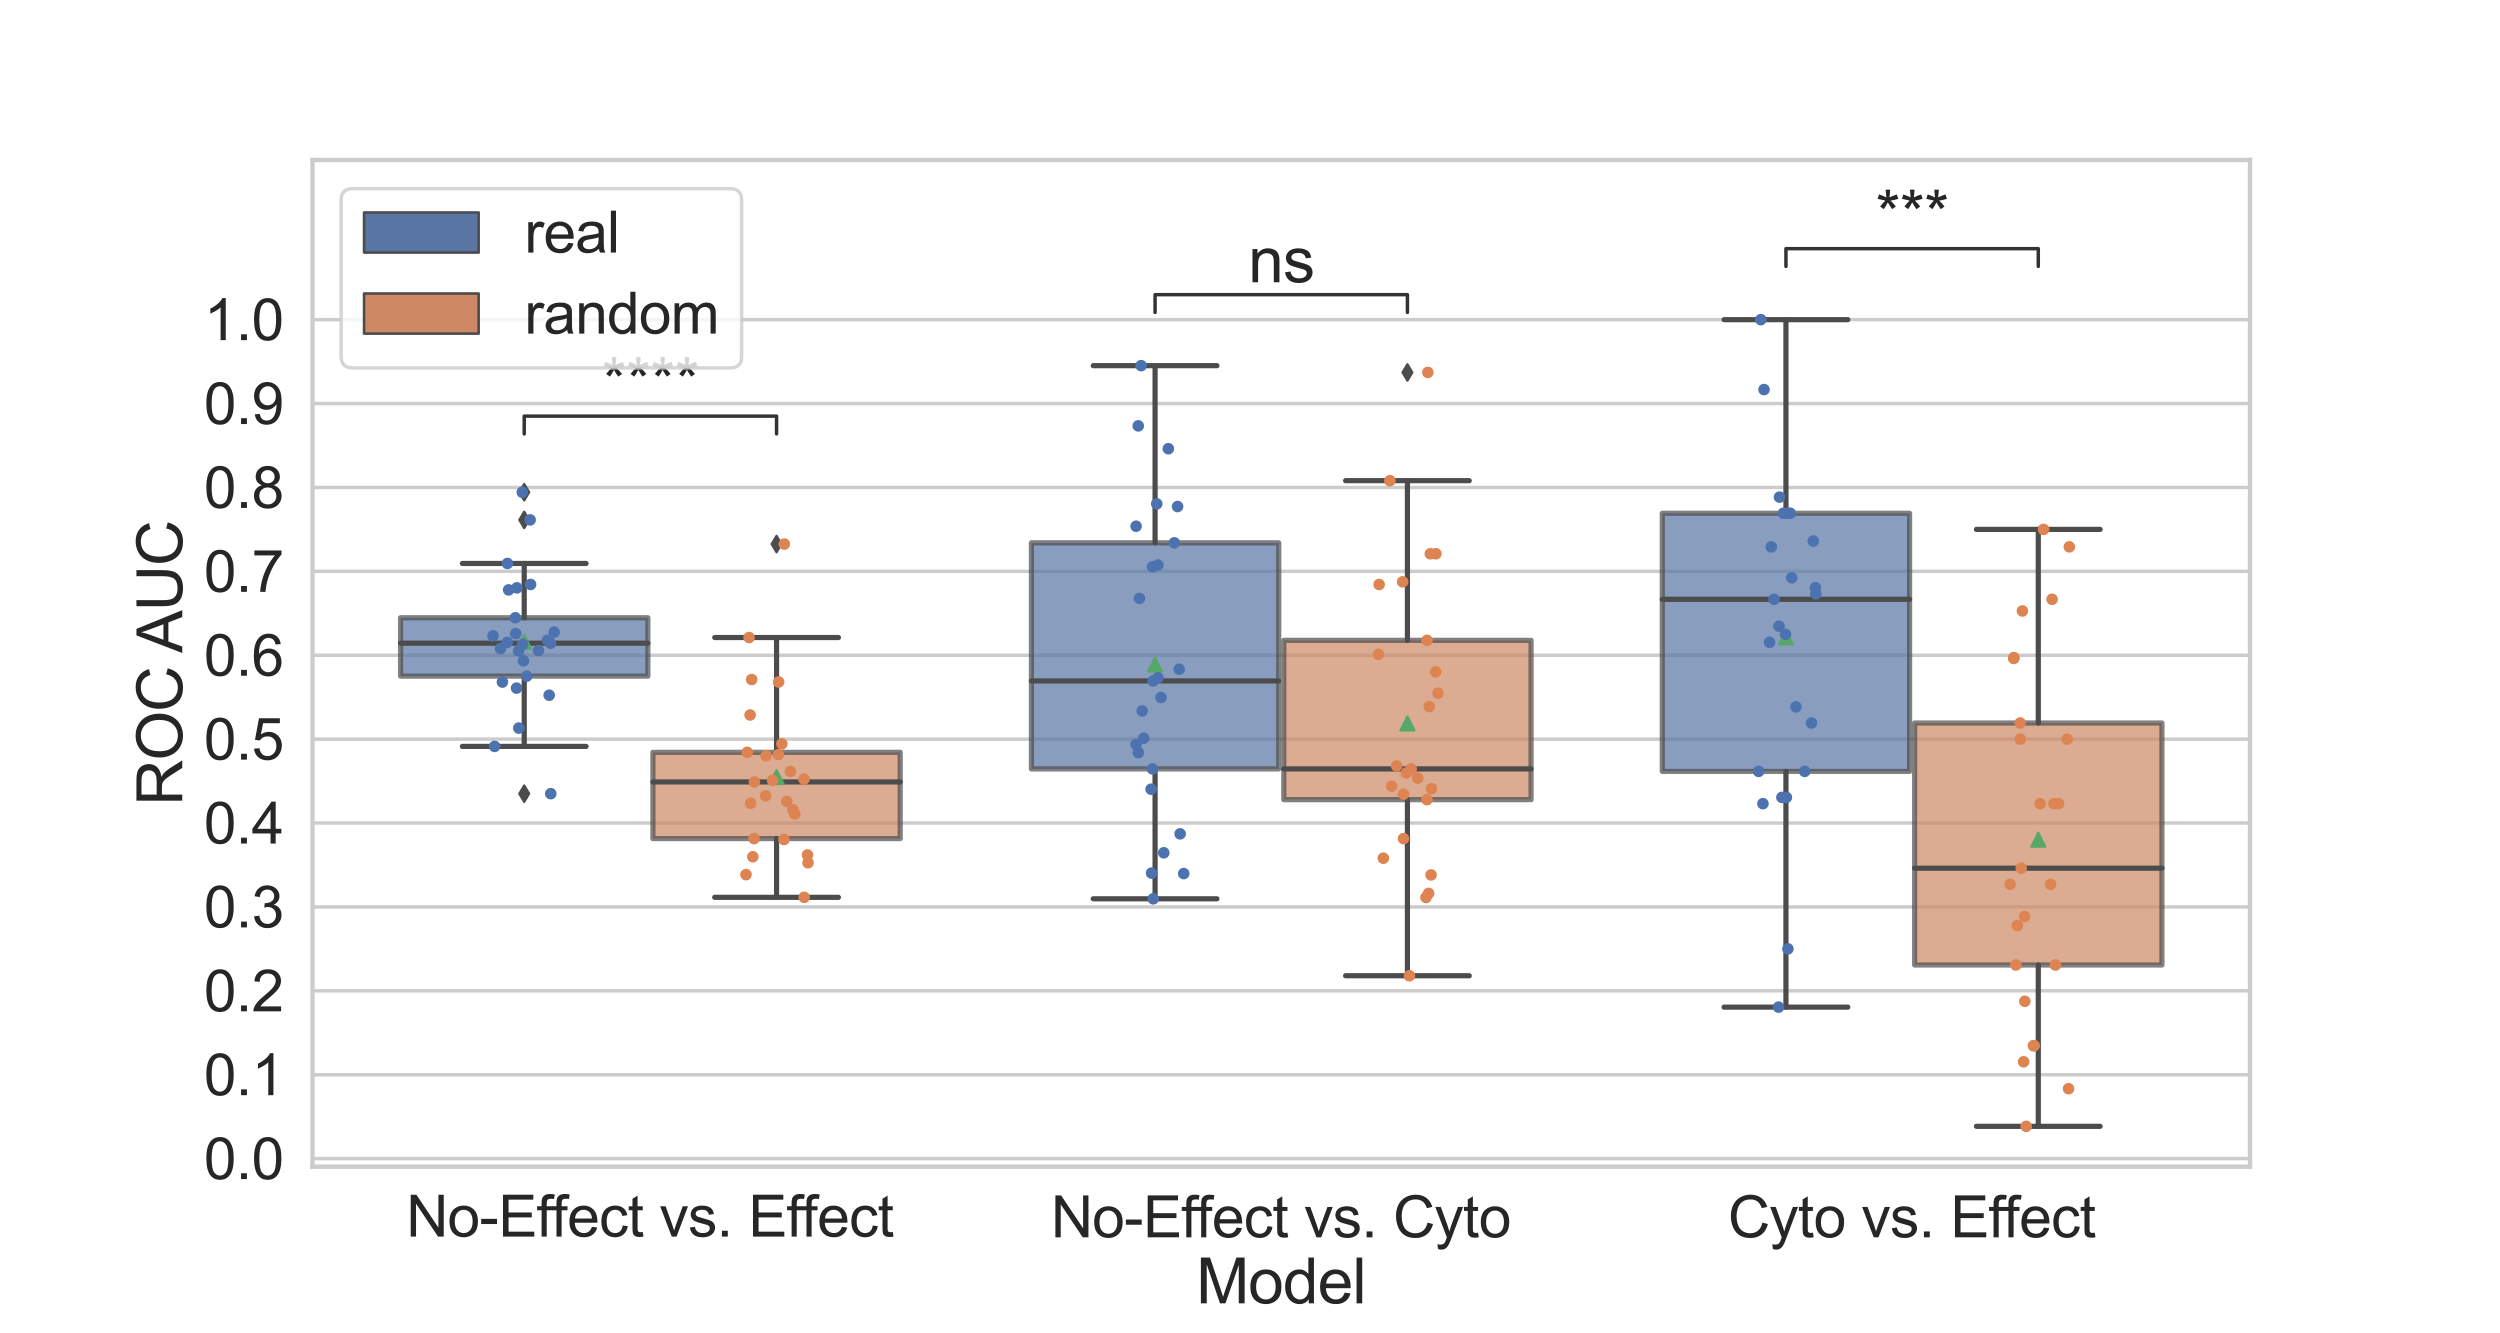 <?xml version="1.0" encoding="utf-8" standalone="no"?>
<!DOCTYPE svg PUBLIC "-//W3C//DTD SVG 1.1//EN"
  "http://www.w3.org/Graphics/SVG/1.1/DTD/svg11.dtd">
<svg xmlns:xlink="http://www.w3.org/1999/xlink" width="1080pt" height="576pt" viewBox="0 0 1080 576" xmlns="http://www.w3.org/2000/svg" version="1.1">
 <defs>
  <style type="text/css">*{stroke-linejoin: round; stroke-linecap: butt}</style>
 </defs>
 <g id="figure_1">
  <g id="patch_1">
   <path d="M 0 576 
L 1080 576 
L 1080 0 
L 0 0 
z
" style="fill: #ffffff"/>
  </g>
  <g id="axes_1">
   <g id="patch_2">
    <path d="M 135 504 
L 972 504 
L 972 69.12 
L 135 69.12 
z
" style="fill: #ffffff"/>
   </g>
   <g id="matplotlib.axis_1">
    <g id="xtick_1">
     <g id="text_1">
      <!-- No-Effect vs. Effect -->
      <g style="fill: #262626" transform="translate(175.498 534.216)scale(0.247 -0.247)">
       <defs>
        <path id="ArialMT-4e" d="M 488 0 
L 488 4581 
L 1109 4581 
L 3516 984 
L 3516 4581 
L 4097 4581 
L 4097 0 
L 3475 0 
L 1069 3600 
L 1069 0 
L 488 0 
z
" transform="scale(0.016)"/>
        <path id="ArialMT-6f" d="M 213 1659 
Q 213 2581 725 3025 
Q 1153 3394 1769 3394 
Q 2453 3394 2887 2945 
Q 3322 2497 3322 1706 
Q 3322 1066 3130 698 
Q 2938 331 2570 128 
Q 2203 -75 1769 -75 
Q 1072 -75 642 372 
Q 213 819 213 1659 
z
M 791 1659 
Q 791 1022 1069 705 
Q 1347 388 1769 388 
Q 2188 388 2466 706 
Q 2744 1025 2744 1678 
Q 2744 2294 2464 2611 
Q 2184 2928 1769 2928 
Q 1347 2928 1069 2612 
Q 791 2297 791 1659 
z
" transform="scale(0.016)"/>
        <path id="ArialMT-2d" d="M 203 1375 
L 203 1941 
L 1931 1941 
L 1931 1375 
L 203 1375 
z
" transform="scale(0.016)"/>
        <path id="ArialMT-45" d="M 506 0 
L 506 4581 
L 3819 4581 
L 3819 4041 
L 1113 4041 
L 1113 2638 
L 3647 2638 
L 3647 2100 
L 1113 2100 
L 1113 541 
L 3925 541 
L 3925 0 
L 506 0 
z
" transform="scale(0.016)"/>
        <path id="ArialMT-66" d="M 556 0 
L 556 2881 
L 59 2881 
L 59 3319 
L 556 3319 
L 556 3672 
Q 556 4006 616 4169 
Q 697 4388 901 4523 
Q 1106 4659 1475 4659 
Q 1713 4659 2000 4603 
L 1916 4113 
Q 1741 4144 1584 4144 
Q 1328 4144 1222 4034 
Q 1116 3925 1116 3625 
L 1116 3319 
L 1763 3319 
L 1763 2881 
L 1116 2881 
L 1116 0 
L 556 0 
z
" transform="scale(0.016)"/>
        <path id="ArialMT-65" d="M 2694 1069 
L 3275 997 
Q 3138 488 2766 206 
Q 2394 -75 1816 -75 
Q 1088 -75 661 373 
Q 234 822 234 1631 
Q 234 2469 665 2931 
Q 1097 3394 1784 3394 
Q 2450 3394 2872 2941 
Q 3294 2488 3294 1666 
Q 3294 1616 3291 1516 
L 816 1516 
Q 847 969 1125 678 
Q 1403 388 1819 388 
Q 2128 388 2347 550 
Q 2566 713 2694 1069 
z
M 847 1978 
L 2700 1978 
Q 2663 2397 2488 2606 
Q 2219 2931 1791 2931 
Q 1403 2931 1139 2672 
Q 875 2413 847 1978 
z
" transform="scale(0.016)"/>
        <path id="ArialMT-63" d="M 2588 1216 
L 3141 1144 
Q 3050 572 2676 248 
Q 2303 -75 1759 -75 
Q 1078 -75 664 370 
Q 250 816 250 1647 
Q 250 2184 428 2587 
Q 606 2991 970 3192 
Q 1334 3394 1763 3394 
Q 2303 3394 2647 3120 
Q 2991 2847 3088 2344 
L 2541 2259 
Q 2463 2594 2264 2762 
Q 2066 2931 1784 2931 
Q 1359 2931 1093 2626 
Q 828 2322 828 1663 
Q 828 994 1084 691 
Q 1341 388 1753 388 
Q 2084 388 2306 591 
Q 2528 794 2588 1216 
z
" transform="scale(0.016)"/>
        <path id="ArialMT-74" d="M 1650 503 
L 1731 6 
Q 1494 -44 1306 -44 
Q 1000 -44 831 53 
Q 663 150 594 308 
Q 525 466 525 972 
L 525 2881 
L 113 2881 
L 113 3319 
L 525 3319 
L 525 4141 
L 1084 4478 
L 1084 3319 
L 1650 3319 
L 1650 2881 
L 1084 2881 
L 1084 941 
Q 1084 700 1114 631 
Q 1144 563 1211 522 
Q 1278 481 1403 481 
Q 1497 481 1650 503 
z
" transform="scale(0.016)"/>
        <path id="ArialMT-20" transform="scale(0.016)"/>
        <path id="ArialMT-76" d="M 1344 0 
L 81 3319 
L 675 3319 
L 1388 1331 
Q 1503 1009 1600 663 
Q 1675 925 1809 1294 
L 2547 3319 
L 3125 3319 
L 1869 0 
L 1344 0 
z
" transform="scale(0.016)"/>
        <path id="ArialMT-73" d="M 197 991 
L 753 1078 
Q 800 744 1014 566 
Q 1228 388 1613 388 
Q 2000 388 2187 545 
Q 2375 703 2375 916 
Q 2375 1106 2209 1216 
Q 2094 1291 1634 1406 
Q 1016 1563 777 1677 
Q 538 1791 414 1992 
Q 291 2194 291 2438 
Q 291 2659 392 2848 
Q 494 3038 669 3163 
Q 800 3259 1026 3326 
Q 1253 3394 1513 3394 
Q 1903 3394 2198 3281 
Q 2494 3169 2634 2976 
Q 2775 2784 2828 2463 
L 2278 2388 
Q 2241 2644 2061 2787 
Q 1881 2931 1553 2931 
Q 1166 2931 1000 2803 
Q 834 2675 834 2503 
Q 834 2394 903 2306 
Q 972 2216 1119 2156 
Q 1203 2125 1616 2013 
Q 2213 1853 2448 1751 
Q 2684 1650 2818 1456 
Q 2953 1263 2953 975 
Q 2953 694 2789 445 
Q 2625 197 2315 61 
Q 2006 -75 1616 -75 
Q 969 -75 630 194 
Q 291 463 197 991 
z
" transform="scale(0.016)"/>
        <path id="ArialMT-2e" d="M 581 0 
L 581 641 
L 1222 641 
L 1222 0 
L 581 0 
z
" transform="scale(0.016)"/>
       </defs>
       <use xlink:href="#ArialMT-4e"/>
       <use xlink:href="#ArialMT-6f" x="72.217"/>
       <use xlink:href="#ArialMT-2d" x="127.832"/>
       <use xlink:href="#ArialMT-45" x="161.133"/>
       <use xlink:href="#ArialMT-66" x="227.832"/>
       <use xlink:href="#ArialMT-66" x="253.865"/>
       <use xlink:href="#ArialMT-65" x="281.648"/>
       <use xlink:href="#ArialMT-63" x="337.264"/>
       <use xlink:href="#ArialMT-74" x="387.264"/>
       <use xlink:href="#ArialMT-20" x="415.047"/>
       <use xlink:href="#ArialMT-76" x="442.83"/>
       <use xlink:href="#ArialMT-73" x="492.83"/>
       <use xlink:href="#ArialMT-2e" x="542.83"/>
       <use xlink:href="#ArialMT-20" x="570.613"/>
       <use xlink:href="#ArialMT-45" x="598.396"/>
       <use xlink:href="#ArialMT-66" x="665.096"/>
       <use xlink:href="#ArialMT-66" x="691.129"/>
       <use xlink:href="#ArialMT-65" x="718.912"/>
       <use xlink:href="#ArialMT-63" x="774.527"/>
       <use xlink:href="#ArialMT-74" x="824.527"/>
      </g>
     </g>
    </g>
    <g id="xtick_2">
     <g id="text_2">
      <!-- No-Effect vs. Cyto -->
      <g style="fill: #262626" transform="translate(454.007 534.517)scale(0.247 -0.247)">
       <defs>
        <path id="ArialMT-43" d="M 3763 1606 
L 4369 1453 
Q 4178 706 3683 314 
Q 3188 -78 2472 -78 
Q 1731 -78 1267 223 
Q 803 525 561 1097 
Q 319 1669 319 2325 
Q 319 3041 592 3573 
Q 866 4106 1370 4382 
Q 1875 4659 2481 4659 
Q 3169 4659 3637 4309 
Q 4106 3959 4291 3325 
L 3694 3184 
Q 3534 3684 3231 3912 
Q 2928 4141 2469 4141 
Q 1941 4141 1586 3887 
Q 1231 3634 1087 3207 
Q 944 2781 944 2328 
Q 944 1744 1114 1308 
Q 1284 872 1643 656 
Q 2003 441 2422 441 
Q 2931 441 3284 734 
Q 3638 1028 3763 1606 
z
" transform="scale(0.016)"/>
        <path id="ArialMT-79" d="M 397 -1278 
L 334 -750 
Q 519 -800 656 -800 
Q 844 -800 956 -737 
Q 1069 -675 1141 -563 
Q 1194 -478 1313 -144 
Q 1328 -97 1363 -6 
L 103 3319 
L 709 3319 
L 1400 1397 
Q 1534 1031 1641 628 
Q 1738 1016 1872 1384 
L 2581 3319 
L 3144 3319 
L 1881 -56 
Q 1678 -603 1566 -809 
Q 1416 -1088 1222 -1217 
Q 1028 -1347 759 -1347 
Q 597 -1347 397 -1278 
z
" transform="scale(0.016)"/>
       </defs>
       <use xlink:href="#ArialMT-4e"/>
       <use xlink:href="#ArialMT-6f" x="72.217"/>
       <use xlink:href="#ArialMT-2d" x="127.832"/>
       <use xlink:href="#ArialMT-45" x="161.133"/>
       <use xlink:href="#ArialMT-66" x="227.832"/>
       <use xlink:href="#ArialMT-66" x="253.865"/>
       <use xlink:href="#ArialMT-65" x="281.648"/>
       <use xlink:href="#ArialMT-63" x="337.264"/>
       <use xlink:href="#ArialMT-74" x="387.264"/>
       <use xlink:href="#ArialMT-20" x="415.047"/>
       <use xlink:href="#ArialMT-76" x="442.83"/>
       <use xlink:href="#ArialMT-73" x="492.83"/>
       <use xlink:href="#ArialMT-2e" x="542.83"/>
       <use xlink:href="#ArialMT-20" x="570.613"/>
       <use xlink:href="#ArialMT-43" x="598.396"/>
       <use xlink:href="#ArialMT-79" x="670.613"/>
       <use xlink:href="#ArialMT-74" x="720.613"/>
       <use xlink:href="#ArialMT-6f" x="748.396"/>
      </g>
     </g>
    </g>
    <g id="xtick_3">
     <g id="text_3">
      <!-- Cyto vs. Effect -->
      <g style="fill: #262626" transform="translate(746.478 534.517)scale(0.247 -0.247)">
       <use xlink:href="#ArialMT-43"/>
       <use xlink:href="#ArialMT-79" x="72.217"/>
       <use xlink:href="#ArialMT-74" x="122.217"/>
       <use xlink:href="#ArialMT-6f" x="150"/>
       <use xlink:href="#ArialMT-20" x="205.615"/>
       <use xlink:href="#ArialMT-76" x="233.398"/>
       <use xlink:href="#ArialMT-73" x="283.398"/>
       <use xlink:href="#ArialMT-2e" x="333.398"/>
       <use xlink:href="#ArialMT-20" x="361.182"/>
       <use xlink:href="#ArialMT-45" x="388.965"/>
       <use xlink:href="#ArialMT-66" x="455.664"/>
       <use xlink:href="#ArialMT-66" x="481.697"/>
       <use xlink:href="#ArialMT-65" x="509.48"/>
       <use xlink:href="#ArialMT-63" x="565.096"/>
       <use xlink:href="#ArialMT-74" x="615.096"/>
      </g>
     </g>
    </g>
    <g id="text_4">
     <!-- Model -->
     <g style="fill: #262626" transform="translate(516.734 563.052)scale(0.27 -0.27)">
      <defs>
       <path id="ArialMT-4d" d="M 475 0 
L 475 4581 
L 1388 4581 
L 2472 1338 
Q 2622 884 2691 659 
Q 2769 909 2934 1394 
L 4031 4581 
L 4847 4581 
L 4847 0 
L 4263 0 
L 4263 3834 
L 2931 0 
L 2384 0 
L 1059 3900 
L 1059 0 
L 475 0 
z
" transform="scale(0.016)"/>
       <path id="ArialMT-64" d="M 2575 0 
L 2575 419 
Q 2259 -75 1647 -75 
Q 1250 -75 917 144 
Q 584 363 401 755 
Q 219 1147 219 1656 
Q 219 2153 384 2558 
Q 550 2963 881 3178 
Q 1213 3394 1622 3394 
Q 1922 3394 2156 3267 
Q 2391 3141 2538 2938 
L 2538 4581 
L 3097 4581 
L 3097 0 
L 2575 0 
z
M 797 1656 
Q 797 1019 1065 703 
Q 1334 388 1700 388 
Q 2069 388 2326 689 
Q 2584 991 2584 1609 
Q 2584 2291 2321 2609 
Q 2059 2928 1675 2928 
Q 1300 2928 1048 2622 
Q 797 2316 797 1656 
z
" transform="scale(0.016)"/>
       <path id="ArialMT-6c" d="M 409 0 
L 409 4581 
L 972 4581 
L 972 0 
L 409 0 
z
" transform="scale(0.016)"/>
      </defs>
      <use xlink:href="#ArialMT-4d"/>
      <use xlink:href="#ArialMT-6f" x="83.301"/>
      <use xlink:href="#ArialMT-64" x="138.916"/>
      <use xlink:href="#ArialMT-65" x="194.531"/>
      <use xlink:href="#ArialMT-6c" x="250.146"/>
     </g>
    </g>
   </g>
   <g id="matplotlib.axis_2">
    <g id="ytick_1">
     <g id="line2d_1">
      <path d="M 135 500.515 
L 972 500.515 
" clip-path="url(#p26d2f4340a)" style="fill: none; stroke: #cccccc; stroke-width: 1.5; stroke-linecap: round"/>
     </g>
     <g id="text_5">
      <!-- 0.0 -->
      <g style="fill: #262626" transform="translate(88.097 509.373)scale(0.247 -0.247)">
       <defs>
        <path id="ArialMT-30" d="M 266 2259 
Q 266 3072 433 3567 
Q 600 4063 929 4331 
Q 1259 4600 1759 4600 
Q 2128 4600 2406 4451 
Q 2684 4303 2865 4023 
Q 3047 3744 3150 3342 
Q 3253 2941 3253 2259 
Q 3253 1453 3087 958 
Q 2922 463 2592 192 
Q 2263 -78 1759 -78 
Q 1097 -78 719 397 
Q 266 969 266 2259 
z
M 844 2259 
Q 844 1131 1108 757 
Q 1372 384 1759 384 
Q 2147 384 2411 759 
Q 2675 1134 2675 2259 
Q 2675 3391 2411 3762 
Q 2147 4134 1753 4134 
Q 1366 4134 1134 3806 
Q 844 3388 844 2259 
z
" transform="scale(0.016)"/>
       </defs>
       <use xlink:href="#ArialMT-30"/>
       <use xlink:href="#ArialMT-2e" x="55.615"/>
       <use xlink:href="#ArialMT-30" x="83.398"/>
      </g>
     </g>
    </g>
    <g id="ytick_2">
     <g id="line2d_2">
      <path d="M 135 464.273 
L 972 464.273 
" clip-path="url(#p26d2f4340a)" style="fill: none; stroke: #cccccc; stroke-width: 1.5; stroke-linecap: round"/>
     </g>
     <g id="text_6">
      <!-- 0.1 -->
      <g style="fill: #262626" transform="translate(88.097 473.131)scale(0.247 -0.247)">
       <defs>
        <path id="ArialMT-31" d="M 2384 0 
L 1822 0 
L 1822 3584 
Q 1619 3391 1289 3197 
Q 959 3003 697 2906 
L 697 3450 
Q 1169 3672 1522 3987 
Q 1875 4303 2022 4600 
L 2384 4600 
L 2384 0 
z
" transform="scale(0.016)"/>
       </defs>
       <use xlink:href="#ArialMT-30"/>
       <use xlink:href="#ArialMT-2e" x="55.615"/>
       <use xlink:href="#ArialMT-31" x="83.398"/>
      </g>
     </g>
    </g>
    <g id="ytick_3">
     <g id="line2d_3">
      <path d="M 135 428.03 
L 972 428.03 
" clip-path="url(#p26d2f4340a)" style="fill: none; stroke: #cccccc; stroke-width: 1.5; stroke-linecap: round"/>
     </g>
     <g id="text_7">
      <!-- 0.2 -->
      <g style="fill: #262626" transform="translate(88.097 436.888)scale(0.247 -0.247)">
       <defs>
        <path id="ArialMT-32" d="M 3222 541 
L 3222 0 
L 194 0 
Q 188 203 259 391 
Q 375 700 629 1000 
Q 884 1300 1366 1694 
Q 2113 2306 2375 2664 
Q 2638 3022 2638 3341 
Q 2638 3675 2398 3904 
Q 2159 4134 1775 4134 
Q 1369 4134 1125 3890 
Q 881 3647 878 3216 
L 300 3275 
Q 359 3922 746 4261 
Q 1134 4600 1788 4600 
Q 2447 4600 2831 4234 
Q 3216 3869 3216 3328 
Q 3216 3053 3103 2787 
Q 2991 2522 2730 2228 
Q 2469 1934 1863 1422 
Q 1356 997 1212 845 
Q 1069 694 975 541 
L 3222 541 
z
" transform="scale(0.016)"/>
       </defs>
       <use xlink:href="#ArialMT-30"/>
       <use xlink:href="#ArialMT-2e" x="55.615"/>
       <use xlink:href="#ArialMT-32" x="83.398"/>
      </g>
     </g>
    </g>
    <g id="ytick_4">
     <g id="line2d_4">
      <path d="M 135 391.788 
L 972 391.788 
" clip-path="url(#p26d2f4340a)" style="fill: none; stroke: #cccccc; stroke-width: 1.5; stroke-linecap: round"/>
     </g>
     <g id="text_8">
      <!-- 0.3 -->
      <g style="fill: #262626" transform="translate(88.097 400.646)scale(0.247 -0.247)">
       <defs>
        <path id="ArialMT-33" d="M 269 1209 
L 831 1284 
Q 928 806 1161 595 
Q 1394 384 1728 384 
Q 2125 384 2398 659 
Q 2672 934 2672 1341 
Q 2672 1728 2419 1979 
Q 2166 2231 1775 2231 
Q 1616 2231 1378 2169 
L 1441 2663 
Q 1497 2656 1531 2656 
Q 1891 2656 2178 2843 
Q 2466 3031 2466 3422 
Q 2466 3731 2256 3934 
Q 2047 4138 1716 4138 
Q 1388 4138 1169 3931 
Q 950 3725 888 3313 
L 325 3413 
Q 428 3978 793 4289 
Q 1159 4600 1703 4600 
Q 2078 4600 2393 4439 
Q 2709 4278 2876 4000 
Q 3044 3722 3044 3409 
Q 3044 3113 2884 2869 
Q 2725 2625 2413 2481 
Q 2819 2388 3044 2092 
Q 3269 1797 3269 1353 
Q 3269 753 2831 336 
Q 2394 -81 1725 -81 
Q 1122 -81 723 278 
Q 325 638 269 1209 
z
" transform="scale(0.016)"/>
       </defs>
       <use xlink:href="#ArialMT-30"/>
       <use xlink:href="#ArialMT-2e" x="55.615"/>
       <use xlink:href="#ArialMT-33" x="83.398"/>
      </g>
     </g>
    </g>
    <g id="ytick_5">
     <g id="line2d_5">
      <path d="M 135 355.546 
L 972 355.546 
" clip-path="url(#p26d2f4340a)" style="fill: none; stroke: #cccccc; stroke-width: 1.5; stroke-linecap: round"/>
     </g>
     <g id="text_9">
      <!-- 0.4 -->
      <g style="fill: #262626" transform="translate(88.097 364.403)scale(0.247 -0.247)">
       <defs>
        <path id="ArialMT-34" d="M 2069 0 
L 2069 1097 
L 81 1097 
L 81 1613 
L 2172 4581 
L 2631 4581 
L 2631 1613 
L 3250 1613 
L 3250 1097 
L 2631 1097 
L 2631 0 
L 2069 0 
z
M 2069 1613 
L 2069 3678 
L 634 1613 
L 2069 1613 
z
" transform="scale(0.016)"/>
       </defs>
       <use xlink:href="#ArialMT-30"/>
       <use xlink:href="#ArialMT-2e" x="55.615"/>
       <use xlink:href="#ArialMT-34" x="83.398"/>
      </g>
     </g>
    </g>
    <g id="ytick_6">
     <g id="line2d_6">
      <path d="M 135 319.303 
L 972 319.303 
" clip-path="url(#p26d2f4340a)" style="fill: none; stroke: #cccccc; stroke-width: 1.5; stroke-linecap: round"/>
     </g>
     <g id="text_10">
      <!-- 0.5 -->
      <g style="fill: #262626" transform="translate(88.097 328.161)scale(0.247 -0.247)">
       <defs>
        <path id="ArialMT-35" d="M 266 1200 
L 856 1250 
Q 922 819 1161 601 
Q 1400 384 1738 384 
Q 2144 384 2425 690 
Q 2706 997 2706 1503 
Q 2706 1984 2436 2262 
Q 2166 2541 1728 2541 
Q 1456 2541 1237 2417 
Q 1019 2294 894 2097 
L 366 2166 
L 809 4519 
L 3088 4519 
L 3088 3981 
L 1259 3981 
L 1013 2750 
Q 1425 3038 1878 3038 
Q 2478 3038 2890 2622 
Q 3303 2206 3303 1553 
Q 3303 931 2941 478 
Q 2500 -78 1738 -78 
Q 1113 -78 717 272 
Q 322 622 266 1200 
z
" transform="scale(0.016)"/>
       </defs>
       <use xlink:href="#ArialMT-30"/>
       <use xlink:href="#ArialMT-2e" x="55.615"/>
       <use xlink:href="#ArialMT-35" x="83.398"/>
      </g>
     </g>
    </g>
    <g id="ytick_7">
     <g id="line2d_7">
      <path d="M 135 283.061 
L 972 283.061 
" clip-path="url(#p26d2f4340a)" style="fill: none; stroke: #cccccc; stroke-width: 1.5; stroke-linecap: round"/>
     </g>
     <g id="text_11">
      <!-- 0.6 -->
      <g style="fill: #262626" transform="translate(88.097 291.919)scale(0.247 -0.247)">
       <defs>
        <path id="ArialMT-36" d="M 3184 3459 
L 2625 3416 
Q 2550 3747 2413 3897 
Q 2184 4138 1850 4138 
Q 1581 4138 1378 3988 
Q 1113 3794 959 3422 
Q 806 3050 800 2363 
Q 1003 2672 1297 2822 
Q 1591 2972 1913 2972 
Q 2475 2972 2870 2558 
Q 3266 2144 3266 1488 
Q 3266 1056 3080 686 
Q 2894 316 2569 119 
Q 2244 -78 1831 -78 
Q 1128 -78 684 439 
Q 241 956 241 2144 
Q 241 3472 731 4075 
Q 1159 4600 1884 4600 
Q 2425 4600 2770 4297 
Q 3116 3994 3184 3459 
z
M 888 1484 
Q 888 1194 1011 928 
Q 1134 663 1356 523 
Q 1578 384 1822 384 
Q 2178 384 2434 671 
Q 2691 959 2691 1453 
Q 2691 1928 2437 2201 
Q 2184 2475 1800 2475 
Q 1419 2475 1153 2201 
Q 888 1928 888 1484 
z
" transform="scale(0.016)"/>
       </defs>
       <use xlink:href="#ArialMT-30"/>
       <use xlink:href="#ArialMT-2e" x="55.615"/>
       <use xlink:href="#ArialMT-36" x="83.398"/>
      </g>
     </g>
    </g>
    <g id="ytick_8">
     <g id="line2d_8">
      <path d="M 135 246.818 
L 972 246.818 
" clip-path="url(#p26d2f4340a)" style="fill: none; stroke: #cccccc; stroke-width: 1.5; stroke-linecap: round"/>
     </g>
     <g id="text_12">
      <!-- 0.7 -->
      <g style="fill: #262626" transform="translate(88.097 255.676)scale(0.247 -0.247)">
       <defs>
        <path id="ArialMT-37" d="M 303 3981 
L 303 4522 
L 3269 4522 
L 3269 4084 
Q 2831 3619 2401 2847 
Q 1972 2075 1738 1259 
Q 1569 684 1522 0 
L 944 0 
Q 953 541 1156 1306 
Q 1359 2072 1739 2783 
Q 2119 3494 2547 3981 
L 303 3981 
z
" transform="scale(0.016)"/>
       </defs>
       <use xlink:href="#ArialMT-30"/>
       <use xlink:href="#ArialMT-2e" x="55.615"/>
       <use xlink:href="#ArialMT-37" x="83.398"/>
      </g>
     </g>
    </g>
    <g id="ytick_9">
     <g id="line2d_9">
      <path d="M 135 210.576 
L 972 210.576 
" clip-path="url(#p26d2f4340a)" style="fill: none; stroke: #cccccc; stroke-width: 1.5; stroke-linecap: round"/>
     </g>
     <g id="text_13">
      <!-- 0.8 -->
      <g style="fill: #262626" transform="translate(88.097 219.434)scale(0.247 -0.247)">
       <defs>
        <path id="ArialMT-38" d="M 1131 2484 
Q 781 2613 612 2850 
Q 444 3088 444 3419 
Q 444 3919 803 4259 
Q 1163 4600 1759 4600 
Q 2359 4600 2725 4251 
Q 3091 3903 3091 3403 
Q 3091 3084 2923 2848 
Q 2756 2613 2416 2484 
Q 2838 2347 3058 2040 
Q 3278 1734 3278 1309 
Q 3278 722 2862 322 
Q 2447 -78 1769 -78 
Q 1091 -78 675 323 
Q 259 725 259 1325 
Q 259 1772 486 2073 
Q 713 2375 1131 2484 
z
M 1019 3438 
Q 1019 3113 1228 2906 
Q 1438 2700 1772 2700 
Q 2097 2700 2305 2904 
Q 2513 3109 2513 3406 
Q 2513 3716 2298 3927 
Q 2084 4138 1766 4138 
Q 1444 4138 1231 3931 
Q 1019 3725 1019 3438 
z
M 838 1322 
Q 838 1081 952 856 
Q 1066 631 1291 507 
Q 1516 384 1775 384 
Q 2178 384 2440 643 
Q 2703 903 2703 1303 
Q 2703 1709 2433 1975 
Q 2163 2241 1756 2241 
Q 1359 2241 1098 1978 
Q 838 1716 838 1322 
z
" transform="scale(0.016)"/>
       </defs>
       <use xlink:href="#ArialMT-30"/>
       <use xlink:href="#ArialMT-2e" x="55.615"/>
       <use xlink:href="#ArialMT-38" x="83.398"/>
      </g>
     </g>
    </g>
    <g id="ytick_10">
     <g id="line2d_10">
      <path d="M 135 174.334 
L 972 174.334 
" clip-path="url(#p26d2f4340a)" style="fill: none; stroke: #cccccc; stroke-width: 1.5; stroke-linecap: round"/>
     </g>
     <g id="text_14">
      <!-- 0.9 -->
      <g style="fill: #262626" transform="translate(88.097 183.191)scale(0.247 -0.247)">
       <defs>
        <path id="ArialMT-39" d="M 350 1059 
L 891 1109 
Q 959 728 1153 556 
Q 1347 384 1650 384 
Q 1909 384 2104 503 
Q 2300 622 2425 820 
Q 2550 1019 2634 1356 
Q 2719 1694 2719 2044 
Q 2719 2081 2716 2156 
Q 2547 1888 2255 1720 
Q 1963 1553 1622 1553 
Q 1053 1553 659 1965 
Q 266 2378 266 3053 
Q 266 3750 677 4175 
Q 1088 4600 1706 4600 
Q 2153 4600 2523 4359 
Q 2894 4119 3086 3673 
Q 3278 3228 3278 2384 
Q 3278 1506 3087 986 
Q 2897 466 2520 194 
Q 2144 -78 1638 -78 
Q 1100 -78 759 220 
Q 419 519 350 1059 
z
M 2653 3081 
Q 2653 3566 2395 3850 
Q 2138 4134 1775 4134 
Q 1400 4134 1122 3828 
Q 844 3522 844 3034 
Q 844 2597 1108 2323 
Q 1372 2050 1759 2050 
Q 2150 2050 2401 2323 
Q 2653 2597 2653 3081 
z
" transform="scale(0.016)"/>
       </defs>
       <use xlink:href="#ArialMT-30"/>
       <use xlink:href="#ArialMT-2e" x="55.615"/>
       <use xlink:href="#ArialMT-39" x="83.398"/>
      </g>
     </g>
    </g>
    <g id="ytick_11">
     <g id="line2d_11">
      <path d="M 135 138.091 
L 972 138.091 
" clip-path="url(#p26d2f4340a)" style="fill: none; stroke: #cccccc; stroke-width: 1.5; stroke-linecap: round"/>
     </g>
     <g id="text_15">
      <!-- 1.0 -->
      <g style="fill: #262626" transform="translate(88.097 146.949)scale(0.247 -0.247)">
       <use xlink:href="#ArialMT-31"/>
       <use xlink:href="#ArialMT-2e" x="55.615"/>
       <use xlink:href="#ArialMT-30" x="83.398"/>
      </g>
     </g>
    </g>
    <g id="text_16">
     <!-- ROC AUC -->
     <g style="fill: #262626" transform="translate(78.731 348.071)rotate(-90)scale(0.27 -0.27)">
      <defs>
       <path id="ArialMT-52" d="M 503 0 
L 503 4581 
L 2534 4581 
Q 3147 4581 3465 4457 
Q 3784 4334 3975 4021 
Q 4166 3709 4166 3331 
Q 4166 2844 3850 2509 
Q 3534 2175 2875 2084 
Q 3116 1969 3241 1856 
Q 3506 1613 3744 1247 
L 4541 0 
L 3778 0 
L 3172 953 
Q 2906 1366 2734 1584 
Q 2563 1803 2427 1890 
Q 2291 1978 2150 2013 
Q 2047 2034 1813 2034 
L 1109 2034 
L 1109 0 
L 503 0 
z
M 1109 2559 
L 2413 2559 
Q 2828 2559 3062 2645 
Q 3297 2731 3419 2920 
Q 3541 3109 3541 3331 
Q 3541 3656 3305 3865 
Q 3069 4075 2559 4075 
L 1109 4075 
L 1109 2559 
z
" transform="scale(0.016)"/>
       <path id="ArialMT-4f" d="M 309 2231 
Q 309 3372 921 4017 
Q 1534 4663 2503 4663 
Q 3138 4663 3647 4359 
Q 4156 4056 4423 3514 
Q 4691 2972 4691 2284 
Q 4691 1588 4409 1038 
Q 4128 488 3612 205 
Q 3097 -78 2500 -78 
Q 1853 -78 1343 234 
Q 834 547 571 1087 
Q 309 1628 309 2231 
z
M 934 2222 
Q 934 1394 1379 917 
Q 1825 441 2497 441 
Q 3181 441 3623 922 
Q 4066 1403 4066 2288 
Q 4066 2847 3877 3264 
Q 3688 3681 3323 3911 
Q 2959 4141 2506 4141 
Q 1863 4141 1398 3698 
Q 934 3256 934 2222 
z
" transform="scale(0.016)"/>
       <path id="ArialMT-41" d="M -9 0 
L 1750 4581 
L 2403 4581 
L 4278 0 
L 3588 0 
L 3053 1388 
L 1138 1388 
L 634 0 
L -9 0 
z
M 1313 1881 
L 2866 1881 
L 2388 3150 
Q 2169 3728 2063 4100 
Q 1975 3659 1816 3225 
L 1313 1881 
z
" transform="scale(0.016)"/>
       <path id="ArialMT-55" d="M 3500 4581 
L 4106 4581 
L 4106 1934 
Q 4106 1244 3950 837 
Q 3794 431 3386 176 
Q 2978 -78 2316 -78 
Q 1672 -78 1262 144 
Q 853 366 678 786 
Q 503 1206 503 1934 
L 503 4581 
L 1109 4581 
L 1109 1938 
Q 1109 1341 1220 1058 
Q 1331 775 1601 622 
Q 1872 469 2263 469 
Q 2931 469 3215 772 
Q 3500 1075 3500 1938 
L 3500 4581 
z
" transform="scale(0.016)"/>
      </defs>
      <use xlink:href="#ArialMT-52"/>
      <use xlink:href="#ArialMT-4f" x="72.217"/>
      <use xlink:href="#ArialMT-43" x="150"/>
      <use xlink:href="#ArialMT-20" x="222.217"/>
      <use xlink:href="#ArialMT-41" x="244.5"/>
      <use xlink:href="#ArialMT-55" x="311.199"/>
      <use xlink:href="#ArialMT-43" x="383.416"/>
     </g>
    </g>
   </g>
   <g id="patch_3">
    <path d="M 173.045 292.102 
L 279.878 292.102 
L 279.878 266.873 
L 173.045 266.873 
L 173.045 292.102 
z
" clip-path="url(#p26d2f4340a)" style="fill: #5875a4; opacity: 0.7; stroke: #4c4c4c; stroke-width: 2.25; stroke-linejoin: miter"/>
   </g>
   <g id="patch_4">
    <path d="M 282.058 362.283 
L 388.891 362.283 
L 388.891 325.014 
L 282.058 325.014 
L 282.058 362.283 
z
" clip-path="url(#p26d2f4340a)" style="fill: #cc8963; opacity: 0.7; stroke: #4c4c4c; stroke-width: 2.25; stroke-linejoin: miter"/>
   </g>
   <g id="patch_5">
    <path d="M 445.577 332.163 
L 552.41 332.163 
L 552.41 234.505 
L 445.577 234.505 
L 445.577 332.163 
z
" clip-path="url(#p26d2f4340a)" style="fill: #5875a4; opacity: 0.7; stroke: #4c4c4c; stroke-width: 2.25; stroke-linejoin: miter"/>
   </g>
   <g id="patch_6">
    <path d="M 554.59 345.439 
L 661.423 345.439 
L 661.423 276.631 
L 554.59 276.631 
L 554.59 345.439 
z
" clip-path="url(#p26d2f4340a)" style="fill: #cc8963; opacity: 0.7; stroke: #4c4c4c; stroke-width: 2.25; stroke-linejoin: miter"/>
   </g>
   <g id="patch_7">
    <path d="M 718.109 333.243 
L 824.942 333.243 
L 824.942 221.727 
L 718.109 221.727 
L 718.109 333.243 
z
" clip-path="url(#p26d2f4340a)" style="fill: #5875a4; opacity: 0.7; stroke: #4c4c4c; stroke-width: 2.25; stroke-linejoin: miter"/>
   </g>
   <g id="patch_8">
    <path d="M 827.122 416.879 
L 933.955 416.879 
L 933.955 312.333 
L 827.122 312.333 
L 827.122 416.879 
z
" clip-path="url(#p26d2f4340a)" style="fill: #cc8963; opacity: 0.7; stroke: #4c4c4c; stroke-width: 2.25; stroke-linejoin: miter"/>
   </g>
   <g id="patch_9">
    <path d="M 280.968 500.515 
L 280.968 500.515 
L 280.968 500.515 
L 280.968 500.515 
z
" clip-path="url(#p26d2f4340a)" style="fill: #5875a4; stroke: #4c4c4c; stroke-width: 1.125; stroke-linejoin: miter"/>
   </g>
   <g id="patch_10">
    <path d="M 280.968 500.515 
L 280.968 500.515 
L 280.968 500.515 
L 280.968 500.515 
z
" clip-path="url(#p26d2f4340a)" style="fill: #cc8963; stroke: #4c4c4c; stroke-width: 1.125; stroke-linejoin: miter"/>
   </g>
   <g id="PathCollection_1"/>
   <g id="PathCollection_2"/>
   <g id="line2d_12">
    <path d="M 226.462 292.102 
L 226.462 322.451 
" clip-path="url(#p26d2f4340a)" style="fill: none; stroke: #4c4c4c; stroke-width: 2.25; stroke-linecap: round"/>
   </g>
   <g id="line2d_13">
    <path d="M 226.462 266.873 
L 226.462 243.411 
" clip-path="url(#p26d2f4340a)" style="fill: none; stroke: #4c4c4c; stroke-width: 2.25; stroke-linecap: round"/>
   </g>
   <g id="line2d_14">
    <path d="M 199.754 322.451 
L 253.17 322.451 
" clip-path="url(#p26d2f4340a)" style="fill: none; stroke: #4c4c4c; stroke-width: 2.25; stroke-linecap: round"/>
   </g>
   <g id="line2d_15">
    <path d="M 199.754 243.411 
L 253.17 243.411 
" clip-path="url(#p26d2f4340a)" style="fill: none; stroke: #4c4c4c; stroke-width: 2.25; stroke-linecap: round"/>
   </g>
   <g id="line2d_16">
    <defs>
     <path id="mcf6286b4a2" d="M -0 3.536 
L 2.121 0 
L -0 -3.536 
L -2.121 -0 
z
" style="stroke: #4c4c4c; stroke-linejoin: miter"/>
    </defs>
    <g clip-path="url(#p26d2f4340a)">
     <use xlink:href="#mcf6286b4a2" x="226.462" y="342.865" style="fill: #4c4c4c; stroke: #4c4c4c; stroke-linejoin: miter"/>
     <use xlink:href="#mcf6286b4a2" x="226.462" y="224.605" style="fill: #4c4c4c; stroke: #4c4c4c; stroke-linejoin: miter"/>
     <use xlink:href="#mcf6286b4a2" x="226.462" y="212.644" style="fill: #4c4c4c; stroke: #4c4c4c; stroke-linejoin: miter"/>
    </g>
   </g>
   <g id="line2d_17">
    <path d="M 335.474 362.283 
L 335.474 387.645 
" clip-path="url(#p26d2f4340a)" style="fill: none; stroke: #4c4c4c; stroke-width: 2.25; stroke-linecap: round"/>
   </g>
   <g id="line2d_18">
    <path d="M 335.474 325.014 
L 335.474 275.417 
" clip-path="url(#p26d2f4340a)" style="fill: none; stroke: #4c4c4c; stroke-width: 2.25; stroke-linecap: round"/>
   </g>
   <g id="line2d_19">
    <path d="M 308.766 387.645 
L 362.183 387.645 
" clip-path="url(#p26d2f4340a)" style="fill: none; stroke: #4c4c4c; stroke-width: 2.25; stroke-linecap: round"/>
   </g>
   <g id="line2d_20">
    <path d="M 308.766 275.417 
L 362.183 275.417 
" clip-path="url(#p26d2f4340a)" style="fill: none; stroke: #4c4c4c; stroke-width: 2.25; stroke-linecap: round"/>
   </g>
   <g id="line2d_21">
    <g clip-path="url(#p26d2f4340a)">
     <use xlink:href="#mcf6286b4a2" x="335.474" y="235.037" style="fill: #4c4c4c; stroke: #4c4c4c; stroke-linejoin: miter"/>
    </g>
   </g>
   <g id="line2d_22">
    <path d="M 498.994 332.163 
L 498.994 388.281 
" clip-path="url(#p26d2f4340a)" style="fill: none; stroke: #4c4c4c; stroke-width: 2.25; stroke-linecap: round"/>
   </g>
   <g id="line2d_23">
    <path d="M 498.994 234.505 
L 498.994 157.966 
" clip-path="url(#p26d2f4340a)" style="fill: none; stroke: #4c4c4c; stroke-width: 2.25; stroke-linecap: round"/>
   </g>
   <g id="line2d_24">
    <path d="M 472.285 388.281 
L 525.702 388.281 
" clip-path="url(#p26d2f4340a)" style="fill: none; stroke: #4c4c4c; stroke-width: 2.25; stroke-linecap: round"/>
   </g>
   <g id="line2d_25">
    <path d="M 472.285 157.966 
L 525.702 157.966 
" clip-path="url(#p26d2f4340a)" style="fill: none; stroke: #4c4c4c; stroke-width: 2.25; stroke-linecap: round"/>
   </g>
   <g id="line2d_26"/>
   <g id="line2d_27">
    <path d="M 608.006 345.439 
L 608.006 421.525 
" clip-path="url(#p26d2f4340a)" style="fill: none; stroke: #4c4c4c; stroke-width: 2.25; stroke-linecap: round"/>
   </g>
   <g id="line2d_28">
    <path d="M 608.006 276.631 
L 608.006 207.653 
" clip-path="url(#p26d2f4340a)" style="fill: none; stroke: #4c4c4c; stroke-width: 2.25; stroke-linecap: round"/>
   </g>
   <g id="line2d_29">
    <path d="M 581.298 421.525 
L 634.715 421.525 
" clip-path="url(#p26d2f4340a)" style="fill: none; stroke: #4c4c4c; stroke-width: 2.25; stroke-linecap: round"/>
   </g>
   <g id="line2d_30">
    <path d="M 581.298 207.653 
L 634.715 207.653 
" clip-path="url(#p26d2f4340a)" style="fill: none; stroke: #4c4c4c; stroke-width: 2.25; stroke-linecap: round"/>
   </g>
   <g id="line2d_31">
    <g clip-path="url(#p26d2f4340a)">
     <use xlink:href="#mcf6286b4a2" x="608.006" y="160.889" style="fill: #4c4c4c; stroke: #4c4c4c; stroke-linejoin: miter"/>
    </g>
   </g>
   <g id="line2d_32">
    <path d="M 771.526 333.243 
L 771.526 435.077 
" clip-path="url(#p26d2f4340a)" style="fill: none; stroke: #4c4c4c; stroke-width: 2.25; stroke-linecap: round"/>
   </g>
   <g id="line2d_33">
    <path d="M 771.526 221.727 
L 771.526 138.091 
" clip-path="url(#p26d2f4340a)" style="fill: none; stroke: #4c4c4c; stroke-width: 2.25; stroke-linecap: round"/>
   </g>
   <g id="line2d_34">
    <path d="M 744.817 435.077 
L 798.234 435.077 
" clip-path="url(#p26d2f4340a)" style="fill: none; stroke: #4c4c4c; stroke-width: 2.25; stroke-linecap: round"/>
   </g>
   <g id="line2d_35">
    <path d="M 744.817 138.091 
L 798.234 138.091 
" clip-path="url(#p26d2f4340a)" style="fill: none; stroke: #4c4c4c; stroke-width: 2.25; stroke-linecap: round"/>
   </g>
   <g id="line2d_36"/>
   <g id="line2d_37">
    <path d="M 880.538 416.879 
L 880.538 486.576 
" clip-path="url(#p26d2f4340a)" style="fill: none; stroke: #4c4c4c; stroke-width: 2.25; stroke-linecap: round"/>
   </g>
   <g id="line2d_38">
    <path d="M 880.538 312.333 
L 880.538 228.697 
" clip-path="url(#p26d2f4340a)" style="fill: none; stroke: #4c4c4c; stroke-width: 2.25; stroke-linecap: round"/>
   </g>
   <g id="line2d_39">
    <path d="M 853.83 486.576 
L 907.246 486.576 
" clip-path="url(#p26d2f4340a)" style="fill: none; stroke: #4c4c4c; stroke-width: 2.25; stroke-linecap: round"/>
   </g>
   <g id="line2d_40">
    <path d="M 853.83 228.697 
L 907.246 228.697 
" clip-path="url(#p26d2f4340a)" style="fill: none; stroke: #4c4c4c; stroke-width: 2.25; stroke-linecap: round"/>
   </g>
   <g id="line2d_41"/>
   <g id="line2d_42">
    <path d="M 498.994 134.966 
L 498.994 127.299 
L 608.006 127.299 
L 608.006 134.966 
" clip-path="url(#p26d2f4340a)" style="fill: none; stroke: #333333; stroke-width: 1.5; stroke-linecap: round"/>
   </g>
   <g id="line2d_43">
    <path d="M 226.462 187.441 
L 226.462 179.774 
L 335.474 179.774 
L 335.474 187.441 
" clip-path="url(#p26d2f4340a)" style="fill: none; stroke: #333333; stroke-width: 1.5; stroke-linecap: round"/>
   </g>
   <g id="line2d_44">
    <path d="M 771.526 115.091 
L 771.526 107.425 
L 880.538 107.425 
L 880.538 115.091 
" clip-path="url(#p26d2f4340a)" style="fill: none; stroke: #333333; stroke-width: 1.5; stroke-linecap: round"/>
   </g>
   <g id="line2d_45">
    <path d="M 173.045 277.872 
L 279.878 277.872 
" clip-path="url(#p26d2f4340a)" style="fill: none; stroke: #4c4c4c; stroke-width: 2.25; stroke-linecap: round"/>
   </g>
   <g id="line2d_46">
    <defs>
     <path id="m4941e7bf74" d="M 0 -3 
L -3 3 
L 3 3 
z
" style="stroke: #55a868; stroke-linejoin: miter"/>
    </defs>
    <g clip-path="url(#p26d2f4340a)">
     <use xlink:href="#m4941e7bf74" x="226.462" y="277.307" style="fill: #55a868; stroke: #55a868; stroke-linejoin: miter"/>
    </g>
   </g>
   <g id="line2d_47">
    <path d="M 282.058 337.792 
L 388.891 337.792 
" clip-path="url(#p26d2f4340a)" style="fill: none; stroke: #4c4c4c; stroke-width: 2.25; stroke-linecap: round"/>
   </g>
   <g id="line2d_48">
    <g clip-path="url(#p26d2f4340a)">
     <use xlink:href="#m4941e7bf74" x="335.474" y="335.681" style="fill: #55a868; stroke: #55a868; stroke-linejoin: miter"/>
    </g>
   </g>
   <g id="line2d_49">
    <path d="M 445.577 294.167 
L 552.41 294.167 
" clip-path="url(#p26d2f4340a)" style="fill: none; stroke: #4c4c4c; stroke-width: 2.25; stroke-linecap: round"/>
   </g>
   <g id="line2d_50">
    <g clip-path="url(#p26d2f4340a)">
     <use xlink:href="#m4941e7bf74" x="498.994" y="287.052" style="fill: #55a868; stroke: #55a868; stroke-linejoin: miter"/>
    </g>
   </g>
   <g id="line2d_51">
    <path d="M 554.59 332.163 
L 661.423 332.163 
" clip-path="url(#p26d2f4340a)" style="fill: none; stroke: #4c4c4c; stroke-width: 2.25; stroke-linecap: round"/>
   </g>
   <g id="line2d_52">
    <g clip-path="url(#p26d2f4340a)">
     <use xlink:href="#m4941e7bf74" x="608.006" y="312.532" style="fill: #55a868; stroke: #55a868; stroke-linejoin: miter"/>
    </g>
   </g>
   <g id="line2d_53">
    <path d="M 718.109 258.899 
L 824.942 258.899 
" clip-path="url(#p26d2f4340a)" style="fill: none; stroke: #4c4c4c; stroke-width: 2.25; stroke-linecap: round"/>
   </g>
   <g id="line2d_54">
    <g clip-path="url(#p26d2f4340a)">
     <use xlink:href="#m4941e7bf74" x="771.526" y="275.371" style="fill: #55a868; stroke: #55a868; stroke-linejoin: miter"/>
    </g>
   </g>
   <g id="line2d_55">
    <path d="M 827.122 375.061 
L 933.955 375.061 
" clip-path="url(#p26d2f4340a)" style="fill: none; stroke: #4c4c4c; stroke-width: 2.25; stroke-linecap: round"/>
   </g>
   <g id="line2d_56">
    <g clip-path="url(#p26d2f4340a)">
     <use xlink:href="#m4941e7bf74" x="880.538" y="362.763" style="fill: #55a868; stroke: #55a868; stroke-linejoin: miter"/>
    </g>
   </g>
   <g id="patch_11">
    <path d="M 135 504 
L 135 69.12 
" style="fill: none; stroke: #cccccc; stroke-width: 1.875; stroke-linejoin: miter; stroke-linecap: square"/>
   </g>
   <g id="patch_12">
    <path d="M 972 504 
L 972 69.12 
" style="fill: none; stroke: #cccccc; stroke-width: 1.875; stroke-linejoin: miter; stroke-linecap: square"/>
   </g>
   <g id="patch_13">
    <path d="M 135 504 
L 972 504 
" style="fill: none; stroke: #cccccc; stroke-width: 1.875; stroke-linejoin: miter; stroke-linecap: square"/>
   </g>
   <g id="patch_14">
    <path d="M 135 69.12 
L 972 69.12 
" style="fill: none; stroke: #cccccc; stroke-width: 1.875; stroke-linejoin: miter; stroke-linecap: square"/>
   </g>
   <g id="PathCollection_3">
    <defs>
     <path id="C0_0_eff06bbd34" d="M 0 2.5 
C 0.663 2.5 1.299 2.237 1.768 1.768 
C 2.237 1.299 2.5 0.663 2.5 -0 
C 2.5 -0.663 2.237 -1.299 1.768 -1.768 
C 1.299 -2.237 0.663 -2.5 0 -2.5 
C -0.663 -2.5 -1.299 -2.237 -1.768 -1.768 
C -2.237 -1.299 -2.5 -0.663 -2.5 0 
C -2.5 0.663 -2.237 1.299 -1.768 1.768 
C -1.299 2.237 -0.663 2.5 0 2.5 
z
"/>
    </defs>
    <g clip-path="url(#p26d2f4340a)">
     <use xlink:href="#C0_0_eff06bbd34" x="237.833" y="277.872" style="fill: #4c72b0"/>
    </g>
    <g clip-path="url(#p26d2f4340a)">
     <use xlink:href="#C0_0_eff06bbd34" x="219.215" y="243.411" style="fill: #4c72b0"/>
    </g>
    <g clip-path="url(#p26d2f4340a)">
     <use xlink:href="#C0_0_eff06bbd34" x="213.68" y="322.451" style="fill: #4c72b0"/>
    </g>
    <g clip-path="url(#p26d2f4340a)">
     <use xlink:href="#C0_0_eff06bbd34" x="239.404" y="273.078" style="fill: #4c72b0"/>
    </g>
    <g clip-path="url(#p26d2f4340a)">
     <use xlink:href="#C0_0_eff06bbd34" x="225.819" y="278.294" style="fill: #4c72b0"/>
    </g>
    <g clip-path="url(#p26d2f4340a)">
     <use xlink:href="#C0_0_eff06bbd34" x="237.247" y="300.33" style="fill: #4c72b0"/>
    </g>
    <g clip-path="url(#p26d2f4340a)">
     <use xlink:href="#C0_0_eff06bbd34" x="236.546" y="276.614" style="fill: #4c72b0"/>
    </g>
    <g clip-path="url(#p26d2f4340a)">
     <use xlink:href="#C0_0_eff06bbd34" x="229.203" y="252.484" style="fill: #4c72b0"/>
    </g>
    <g clip-path="url(#p26d2f4340a)">
     <use xlink:href="#C0_0_eff06bbd34" x="219.16" y="277.485" style="fill: #4c72b0"/>
    </g>
    <g clip-path="url(#p26d2f4340a)">
     <use xlink:href="#C0_0_eff06bbd34" x="229.017" y="224.605" style="fill: #4c72b0"/>
    </g>
    <g clip-path="url(#p26d2f4340a)">
     <use xlink:href="#C0_0_eff06bbd34" x="219.731" y="254.833" style="fill: #4c72b0"/>
    </g>
    <g clip-path="url(#p26d2f4340a)">
     <use xlink:href="#C0_0_eff06bbd34" x="227.539" y="292.102" style="fill: #4c72b0"/>
    </g>
    <g clip-path="url(#p26d2f4340a)">
     <use xlink:href="#C0_0_eff06bbd34" x="237.93" y="342.865" style="fill: #4c72b0"/>
    </g>
    <g clip-path="url(#p26d2f4340a)">
     <use xlink:href="#C0_0_eff06bbd34" x="223.142" y="297.27" style="fill: #4c72b0"/>
    </g>
    <g clip-path="url(#p26d2f4340a)">
     <use xlink:href="#C0_0_eff06bbd34" x="222.626" y="266.873" style="fill: #4c72b0"/>
    </g>
    <g clip-path="url(#p26d2f4340a)">
     <use xlink:href="#C0_0_eff06bbd34" x="216.221" y="280.195" style="fill: #4c72b0"/>
    </g>
    <g clip-path="url(#p26d2f4340a)">
     <use xlink:href="#C0_0_eff06bbd34" x="212.984" y="274.678" style="fill: #4c72b0"/>
    </g>
    <g clip-path="url(#p26d2f4340a)">
     <use xlink:href="#C0_0_eff06bbd34" x="226.163" y="285.489" style="fill: #4c72b0"/>
    </g>
    <g clip-path="url(#p26d2f4340a)">
     <use xlink:href="#C0_0_eff06bbd34" x="222.796" y="273.708" style="fill: #4c72b0"/>
    </g>
    <g clip-path="url(#p26d2f4340a)">
     <use xlink:href="#C0_0_eff06bbd34" x="217.04" y="294.662" style="fill: #4c72b0"/>
    </g>
    <g clip-path="url(#p26d2f4340a)">
     <use xlink:href="#C0_0_eff06bbd34" x="232.632" y="281.067" style="fill: #4c72b0"/>
    </g>
    <g clip-path="url(#p26d2f4340a)">
     <use xlink:href="#C0_0_eff06bbd34" x="223.315" y="253.962" style="fill: #4c72b0"/>
    </g>
    <g clip-path="url(#p26d2f4340a)">
     <use xlink:href="#C0_0_eff06bbd34" x="224.124" y="314.537" style="fill: #4c72b0"/>
    </g>
    <g clip-path="url(#p26d2f4340a)">
     <use xlink:href="#C0_0_eff06bbd34" x="224.055" y="281.172" style="fill: #4c72b0"/>
    </g>
    <g clip-path="url(#p26d2f4340a)">
     <use xlink:href="#C0_0_eff06bbd34" x="225.624" y="212.644" style="fill: #4c72b0"/>
    </g>
   </g>
   <g id="PathCollection_4">
    <defs>
     <path id="C1_0_608a67ce1c" d="M 0 2.5 
C 0.663 2.5 1.299 2.237 1.768 1.768 
C 2.237 1.299 2.5 0.663 2.5 -0 
C 2.5 -0.663 2.237 -1.299 1.768 -1.768 
C 1.299 -2.237 0.663 -2.5 0 -2.5 
C -0.663 -2.5 -1.299 -2.237 -1.768 -1.768 
C -2.237 -1.299 -2.5 -0.663 -2.5 0 
C -2.5 0.663 -2.237 1.299 -1.768 1.768 
C -1.299 2.237 -0.663 2.5 0 2.5 
z
"/>
    </defs>
    <g clip-path="url(#p26d2f4340a)">
     <use xlink:href="#C1_0_608a67ce1c" x="322.816" y="325.014" style="fill: #dd8452"/>
    </g>
    <g clip-path="url(#p26d2f4340a)">
     <use xlink:href="#C1_0_608a67ce1c" x="343.342" y="351.635" style="fill: #dd8452"/>
    </g>
    <g clip-path="url(#p26d2f4340a)">
     <use xlink:href="#C1_0_608a67ce1c" x="349.074" y="372.722" style="fill: #dd8452"/>
    </g>
    <g clip-path="url(#p26d2f4340a)">
     <use xlink:href="#C1_0_608a67ce1c" x="338.818" y="235.037" style="fill: #dd8452"/>
    </g>
    <g clip-path="url(#p26d2f4340a)">
     <use xlink:href="#C1_0_608a67ce1c" x="324.275" y="347.002" style="fill: #dd8452"/>
    </g>
    <g clip-path="url(#p26d2f4340a)">
     <use xlink:href="#C1_0_608a67ce1c" x="336.372" y="294.619" style="fill: #dd8452"/>
    </g>
    <g clip-path="url(#p26d2f4340a)">
     <use xlink:href="#C1_0_608a67ce1c" x="337.765" y="321.336" style="fill: #dd8452"/>
    </g>
    <g clip-path="url(#p26d2f4340a)">
     <use xlink:href="#C1_0_608a67ce1c" x="341.45" y="333.243" style="fill: #dd8452"/>
    </g>
    <g clip-path="url(#p26d2f4340a)">
     <use xlink:href="#C1_0_608a67ce1c" x="342.51" y="349.79" style="fill: #dd8452"/>
    </g>
    <g clip-path="url(#p26d2f4340a)">
     <use xlink:href="#C1_0_608a67ce1c" x="324.049" y="308.871" style="fill: #dd8452"/>
    </g>
    <g clip-path="url(#p26d2f4340a)">
     <use xlink:href="#C1_0_608a67ce1c" x="325.729" y="362.283" style="fill: #dd8452"/>
    </g>
    <g clip-path="url(#p26d2f4340a)">
     <use xlink:href="#C1_0_608a67ce1c" x="324.728" y="293.554" style="fill: #dd8452"/>
    </g>
    <g clip-path="url(#p26d2f4340a)">
     <use xlink:href="#C1_0_608a67ce1c" x="323.597" y="275.417" style="fill: #dd8452"/>
    </g>
    <g clip-path="url(#p26d2f4340a)">
     <use xlink:href="#C1_0_608a67ce1c" x="336.273" y="325.958" style="fill: #dd8452"/>
    </g>
    <g clip-path="url(#p26d2f4340a)">
     <use xlink:href="#C1_0_608a67ce1c" x="330.78" y="343.765" style="fill: #dd8452"/>
    </g>
    <g clip-path="url(#p26d2f4340a)">
     <use xlink:href="#C1_0_608a67ce1c" x="338.662" y="362.67" style="fill: #dd8452"/>
    </g>
    <g clip-path="url(#p26d2f4340a)">
     <use xlink:href="#C1_0_608a67ce1c" x="348.839" y="369.349" style="fill: #dd8452"/>
    </g>
    <g clip-path="url(#p26d2f4340a)">
     <use xlink:href="#C1_0_608a67ce1c" x="333.748" y="337.11" style="fill: #dd8452"/>
    </g>
    <g clip-path="url(#p26d2f4340a)">
     <use xlink:href="#C1_0_608a67ce1c" x="339.869" y="346.193" style="fill: #dd8452"/>
    </g>
    <g clip-path="url(#p26d2f4340a)">
     <use xlink:href="#C1_0_608a67ce1c" x="330.967" y="326.498" style="fill: #dd8452"/>
    </g>
    <g clip-path="url(#p26d2f4340a)">
     <use xlink:href="#C1_0_608a67ce1c" x="347.416" y="387.645" style="fill: #dd8452"/>
    </g>
    <g clip-path="url(#p26d2f4340a)">
     <use xlink:href="#C1_0_608a67ce1c" x="325.889" y="337.792" style="fill: #dd8452"/>
    </g>
    <g clip-path="url(#p26d2f4340a)">
     <use xlink:href="#C1_0_608a67ce1c" x="347.313" y="336.57" style="fill: #dd8452"/>
    </g>
    <g clip-path="url(#p26d2f4340a)">
     <use xlink:href="#C1_0_608a67ce1c" x="325.217" y="370.114" style="fill: #dd8452"/>
    </g>
    <g clip-path="url(#p26d2f4340a)">
     <use xlink:href="#C1_0_608a67ce1c" x="322.272" y="377.849" style="fill: #dd8452"/>
    </g>
   </g>
   <g id="PathCollection_5">
    <defs>
     <path id="C2_0_2c1bcfbfbf" d="M 0 2.5 
C 0.663 2.5 1.299 2.237 1.768 1.768 
C 2.237 1.299 2.5 0.663 2.5 -0 
C 2.5 -0.663 2.237 -1.299 1.768 -1.768 
C 1.299 -2.237 0.663 -2.5 0 -2.5 
C -0.663 -2.5 -1.299 -2.237 -1.768 -1.768 
C -2.237 -1.299 -2.5 -0.663 -2.5 0 
C -2.5 0.663 -2.237 1.299 -1.768 1.768 
C -1.299 2.237 -0.663 2.5 0 2.5 
z
"/>
    </defs>
    <g clip-path="url(#p26d2f4340a)">
     <use xlink:href="#C2_0_2c1bcfbfbf" x="499.718" y="217.662" style="fill: #4c72b0"/>
    </g>
    <g clip-path="url(#p26d2f4340a)">
     <use xlink:href="#C2_0_2c1bcfbfbf" x="490.781" y="321.626" style="fill: #4c72b0"/>
    </g>
    <g clip-path="url(#p26d2f4340a)">
     <use xlink:href="#C2_0_2c1bcfbfbf" x="494.085" y="318.913" style="fill: #4c72b0"/>
    </g>
    <g clip-path="url(#p26d2f4340a)">
     <use xlink:href="#C2_0_2c1bcfbfbf" x="498.17" y="294.167" style="fill: #4c72b0"/>
    </g>
    <g clip-path="url(#p26d2f4340a)">
     <use xlink:href="#C2_0_2c1bcfbfbf" x="497.866" y="332.163" style="fill: #4c72b0"/>
    </g>
    <g clip-path="url(#p26d2f4340a)">
     <use xlink:href="#C2_0_2c1bcfbfbf" x="504.725" y="193.849" style="fill: #4c72b0"/>
    </g>
    <g clip-path="url(#p26d2f4340a)">
     <use xlink:href="#C2_0_2c1bcfbfbf" x="501.541" y="301.298" style="fill: #4c72b0"/>
    </g>
    <g clip-path="url(#p26d2f4340a)">
     <use xlink:href="#C2_0_2c1bcfbfbf" x="500.216" y="292.803" style="fill: #4c72b0"/>
    </g>
    <g clip-path="url(#p26d2f4340a)">
     <use xlink:href="#C2_0_2c1bcfbfbf" x="502.748" y="368.406" style="fill: #4c72b0"/>
    </g>
    <g clip-path="url(#p26d2f4340a)">
     <use xlink:href="#C2_0_2c1bcfbfbf" x="497.273" y="340.932" style="fill: #4c72b0"/>
    </g>
    <g clip-path="url(#p26d2f4340a)">
     <use xlink:href="#C2_0_2c1bcfbfbf" x="509.4" y="289.101" style="fill: #4c72b0"/>
    </g>
    <g clip-path="url(#p26d2f4340a)">
     <use xlink:href="#C2_0_2c1bcfbfbf" x="511.372" y="377.384" style="fill: #4c72b0"/>
    </g>
    <g clip-path="url(#p26d2f4340a)">
     <use xlink:href="#C2_0_2c1bcfbfbf" x="500.207" y="244.09" style="fill: #4c72b0"/>
    </g>
    <g clip-path="url(#p26d2f4340a)">
     <use xlink:href="#C2_0_2c1bcfbfbf" x="498.194" y="388.281" style="fill: #4c72b0"/>
    </g>
    <g clip-path="url(#p26d2f4340a)">
     <use xlink:href="#C2_0_2c1bcfbfbf" x="492.972" y="157.966" style="fill: #4c72b0"/>
    </g>
    <g clip-path="url(#p26d2f4340a)">
     <use xlink:href="#C2_0_2c1bcfbfbf" x="493.421" y="307.106" style="fill: #4c72b0"/>
    </g>
    <g clip-path="url(#p26d2f4340a)">
     <use xlink:href="#C2_0_2c1bcfbfbf" x="491.717" y="183.975" style="fill: #4c72b0"/>
    </g>
    <g clip-path="url(#p26d2f4340a)">
     <use xlink:href="#C2_0_2c1bcfbfbf" x="497.891" y="244.87" style="fill: #4c72b0"/>
    </g>
    <g clip-path="url(#p26d2f4340a)">
     <use xlink:href="#C2_0_2c1bcfbfbf" x="492.248" y="258.509" style="fill: #4c72b0"/>
    </g>
    <g clip-path="url(#p26d2f4340a)">
     <use xlink:href="#C2_0_2c1bcfbfbf" x="491.763" y="325.149" style="fill: #4c72b0"/>
    </g>
    <g clip-path="url(#p26d2f4340a)">
     <use xlink:href="#C2_0_2c1bcfbfbf" x="507.33" y="234.505" style="fill: #4c72b0"/>
    </g>
    <g clip-path="url(#p26d2f4340a)">
     <use xlink:href="#C2_0_2c1bcfbfbf" x="508.706" y="218.823" style="fill: #4c72b0"/>
    </g>
    <g clip-path="url(#p26d2f4340a)">
     <use xlink:href="#C2_0_2c1bcfbfbf" x="490.795" y="227.333" style="fill: #4c72b0"/>
    </g>
    <g clip-path="url(#p26d2f4340a)">
     <use xlink:href="#C2_0_2c1bcfbfbf" x="497.475" y="377.174" style="fill: #4c72b0"/>
    </g>
    <g clip-path="url(#p26d2f4340a)">
     <use xlink:href="#C2_0_2c1bcfbfbf" x="509.815" y="360.222" style="fill: #4c72b0"/>
    </g>
   </g>
   <g id="PathCollection_6">
    <defs>
     <path id="C3_0_eef8a8a128" d="M 0 2.5 
C 0.663 2.5 1.299 2.237 1.768 1.768 
C 2.237 1.299 2.5 0.663 2.5 -0 
C 2.5 -0.663 2.237 -1.299 1.768 -1.768 
C 1.299 -2.237 0.663 -2.5 0 -2.5 
C -0.663 -2.5 -1.299 -2.237 -1.768 -1.768 
C -2.237 -1.299 -2.5 -0.663 -2.5 0 
C -2.5 0.663 -2.237 1.299 -1.768 1.768 
C -1.299 2.237 -0.663 2.5 0 2.5 
z
"/>
    </defs>
    <g clip-path="url(#p26d2f4340a)">
     <use xlink:href="#C3_0_eef8a8a128" x="620.215" y="290.263" style="fill: #dd8452"/>
    </g>
    <g clip-path="url(#p26d2f4340a)">
     <use xlink:href="#C3_0_eef8a8a128" x="618.218" y="377.965" style="fill: #dd8452"/>
    </g>
    <g clip-path="url(#p26d2f4340a)">
     <use xlink:href="#C3_0_eef8a8a128" x="595.473" y="282.671" style="fill: #dd8452"/>
    </g>
    <g clip-path="url(#p26d2f4340a)">
     <use xlink:href="#C3_0_eef8a8a128" x="607.556" y="333.917" style="fill: #dd8452"/>
    </g>
    <g clip-path="url(#p26d2f4340a)">
     <use xlink:href="#C3_0_eef8a8a128" x="616.477" y="276.631" style="fill: #dd8452"/>
    </g>
    <g clip-path="url(#p26d2f4340a)">
     <use xlink:href="#C3_0_eef8a8a128" x="601.182" y="339.631" style="fill: #dd8452"/>
    </g>
    <g clip-path="url(#p26d2f4340a)">
     <use xlink:href="#C3_0_eef8a8a128" x="605.944" y="251.349" style="fill: #dd8452"/>
    </g>
    <g clip-path="url(#p26d2f4340a)">
     <use xlink:href="#C3_0_eef8a8a128" x="597.596" y="370.744" style="fill: #dd8452"/>
    </g>
    <g clip-path="url(#p26d2f4340a)">
     <use xlink:href="#C3_0_eef8a8a128" x="600.436" y="207.653" style="fill: #dd8452"/>
    </g>
    <g clip-path="url(#p26d2f4340a)">
     <use xlink:href="#C3_0_eef8a8a128" x="616.831" y="160.889" style="fill: #dd8452"/>
    </g>
    <g clip-path="url(#p26d2f4340a)">
     <use xlink:href="#C3_0_eef8a8a128" x="612.458" y="336.147" style="fill: #dd8452"/>
    </g>
    <g clip-path="url(#p26d2f4340a)">
     <use xlink:href="#C3_0_eef8a8a128" x="608.887" y="421.525" style="fill: #dd8452"/>
    </g>
    <g clip-path="url(#p26d2f4340a)">
     <use xlink:href="#C3_0_eef8a8a128" x="618.402" y="340.737" style="fill: #dd8452"/>
    </g>
    <g clip-path="url(#p26d2f4340a)">
     <use xlink:href="#C3_0_eef8a8a128" x="617.147" y="385.942" style="fill: #dd8452"/>
    </g>
    <g clip-path="url(#p26d2f4340a)">
     <use xlink:href="#C3_0_eef8a8a128" x="620.319" y="239.219" style="fill: #dd8452"/>
    </g>
    <g clip-path="url(#p26d2f4340a)">
     <use xlink:href="#C3_0_eef8a8a128" x="606.318" y="362.283" style="fill: #dd8452"/>
    </g>
    <g clip-path="url(#p26d2f4340a)">
     <use xlink:href="#C3_0_eef8a8a128" x="595.788" y="252.51" style="fill: #dd8452"/>
    </g>
    <g clip-path="url(#p26d2f4340a)">
     <use xlink:href="#C3_0_eef8a8a128" x="606.338" y="343.075" style="fill: #dd8452"/>
    </g>
    <g clip-path="url(#p26d2f4340a)">
     <use xlink:href="#C3_0_eef8a8a128" x="617.896" y="239.219" style="fill: #dd8452"/>
    </g>
    <g clip-path="url(#p26d2f4340a)">
     <use xlink:href="#C3_0_eef8a8a128" x="616.025" y="387.696" style="fill: #dd8452"/>
    </g>
    <g clip-path="url(#p26d2f4340a)">
     <use xlink:href="#C3_0_eef8a8a128" x="603.357" y="330.919" style="fill: #dd8452"/>
    </g>
    <g clip-path="url(#p26d2f4340a)">
     <use xlink:href="#C3_0_eef8a8a128" x="616.449" y="345.439" style="fill: #dd8452"/>
    </g>
    <g clip-path="url(#p26d2f4340a)">
     <use xlink:href="#C3_0_eef8a8a128" x="609.639" y="332.163" style="fill: #dd8452"/>
    </g>
    <g clip-path="url(#p26d2f4340a)">
     <use xlink:href="#C3_0_eef8a8a128" x="617.436" y="305.274" style="fill: #dd8452"/>
    </g>
    <g clip-path="url(#p26d2f4340a)">
     <use xlink:href="#C3_0_eef8a8a128" x="621.216" y="299.428" style="fill: #dd8452"/>
    </g>
   </g>
   <g id="PathCollection_7">
    <defs>
     <path id="C4_0_a3e78a1690" d="M 0 2.5 
C 0.663 2.5 1.299 2.237 1.768 1.768 
C 2.237 1.299 2.5 0.663 2.5 -0 
C 2.5 -0.663 2.237 -1.299 1.768 -1.768 
C 1.299 -2.237 0.663 -2.5 0 -2.5 
C -0.663 -2.5 -1.299 -2.237 -1.768 -1.768 
C -2.237 -1.299 -2.5 -0.663 -2.5 0 
C -2.5 0.663 -2.237 1.299 -1.768 1.768 
C -1.299 2.237 -0.663 2.5 0 2.5 
z
"/>
    </defs>
    <g clip-path="url(#p26d2f4340a)">
     <use xlink:href="#C4_0_a3e78a1690" x="772.414" y="221.727" style="fill: #4c72b0"/>
    </g>
    <g clip-path="url(#p26d2f4340a)">
     <use xlink:href="#C4_0_a3e78a1690" x="774.032" y="249.606" style="fill: #4c72b0"/>
    </g>
    <g clip-path="url(#p26d2f4340a)">
     <use xlink:href="#C4_0_a3e78a1690" x="768.729" y="214.758" style="fill: #4c72b0"/>
    </g>
    <g clip-path="url(#p26d2f4340a)">
     <use xlink:href="#C4_0_a3e78a1690" x="768.326" y="435.077" style="fill: #4c72b0"/>
    </g>
    <g clip-path="url(#p26d2f4340a)">
     <use xlink:href="#C4_0_a3e78a1690" x="766.395" y="258.899" style="fill: #4c72b0"/>
    </g>
    <g clip-path="url(#p26d2f4340a)">
     <use xlink:href="#C4_0_a3e78a1690" x="779.622" y="333.243" style="fill: #4c72b0"/>
    </g>
    <g clip-path="url(#p26d2f4340a)">
     <use xlink:href="#C4_0_a3e78a1690" x="759.734" y="333.243" style="fill: #4c72b0"/>
    </g>
    <g clip-path="url(#p26d2f4340a)">
     <use xlink:href="#C4_0_a3e78a1690" x="761.586" y="347.182" style="fill: #4c72b0"/>
    </g>
    <g clip-path="url(#p26d2f4340a)">
     <use xlink:href="#C4_0_a3e78a1690" x="769.776" y="344.471" style="fill: #4c72b0"/>
    </g>
    <g clip-path="url(#p26d2f4340a)">
     <use xlink:href="#C4_0_a3e78a1690" x="765.214" y="236.248" style="fill: #4c72b0"/>
    </g>
    <g clip-path="url(#p26d2f4340a)">
     <use xlink:href="#C4_0_a3e78a1690" x="770.391" y="221.727" style="fill: #4c72b0"/>
    </g>
    <g clip-path="url(#p26d2f4340a)">
     <use xlink:href="#C4_0_a3e78a1690" x="772.159" y="221.727" style="fill: #4c72b0"/>
    </g>
    <g clip-path="url(#p26d2f4340a)">
     <use xlink:href="#C4_0_a3e78a1690" x="760.672" y="138.091" style="fill: #4c72b0"/>
    </g>
    <g clip-path="url(#p26d2f4340a)">
     <use xlink:href="#C4_0_a3e78a1690" x="771.714" y="344.471" style="fill: #4c72b0"/>
    </g>
    <g clip-path="url(#p26d2f4340a)">
     <use xlink:href="#C4_0_a3e78a1690" x="772.373" y="409.909" style="fill: #4c72b0"/>
    </g>
    <g clip-path="url(#p26d2f4340a)">
     <use xlink:href="#C4_0_a3e78a1690" x="768.545" y="270.515" style="fill: #4c72b0"/>
    </g>
    <g clip-path="url(#p26d2f4340a)">
     <use xlink:href="#C4_0_a3e78a1690" x="775.835" y="305.364" style="fill: #4c72b0"/>
    </g>
    <g clip-path="url(#p26d2f4340a)">
     <use xlink:href="#C4_0_a3e78a1690" x="784.44" y="256.576" style="fill: #4c72b0"/>
    </g>
    <g clip-path="url(#p26d2f4340a)">
     <use xlink:href="#C4_0_a3e78a1690" x="784.268" y="253.865" style="fill: #4c72b0"/>
    </g>
    <g clip-path="url(#p26d2f4340a)">
     <use xlink:href="#C4_0_a3e78a1690" x="771.315" y="274" style="fill: #4c72b0"/>
    </g>
    <g clip-path="url(#p26d2f4340a)">
     <use xlink:href="#C4_0_a3e78a1690" x="773.381" y="221.727" style="fill: #4c72b0"/>
    </g>
    <g clip-path="url(#p26d2f4340a)">
     <use xlink:href="#C4_0_a3e78a1690" x="782.561" y="312.333" style="fill: #4c72b0"/>
    </g>
    <g clip-path="url(#p26d2f4340a)">
     <use xlink:href="#C4_0_a3e78a1690" x="764.447" y="277.485" style="fill: #4c72b0"/>
    </g>
    <g clip-path="url(#p26d2f4340a)">
     <use xlink:href="#C4_0_a3e78a1690" x="783.331" y="233.731" style="fill: #4c72b0"/>
    </g>
    <g clip-path="url(#p26d2f4340a)">
     <use xlink:href="#C4_0_a3e78a1690" x="762.058" y="168.293" style="fill: #4c72b0"/>
    </g>
   </g>
   <g id="PathCollection_8">
    <defs>
     <path id="C5_0_c7316096ff" d="M 0 2.5 
C 0.663 2.5 1.299 2.237 1.768 1.768 
C 2.237 1.299 2.5 0.663 2.5 -0 
C 2.5 -0.663 2.237 -1.299 1.768 -1.768 
C 1.299 -2.237 0.663 -2.5 0 -2.5 
C -0.663 -2.5 -1.299 -2.237 -1.768 -1.768 
C -2.237 -1.299 -2.5 -0.663 -2.5 0 
C -2.5 0.663 -2.237 1.299 -1.768 1.768 
C -1.299 2.237 -0.663 2.5 0 2.5 
z
"/>
    </defs>
    <g clip-path="url(#p26d2f4340a)">
     <use xlink:href="#C5_0_c7316096ff" x="878.781" y="451.727" style="fill: #dd8452"/>
    </g>
    <g clip-path="url(#p26d2f4340a)">
     <use xlink:href="#C5_0_c7316096ff" x="887.945" y="416.879" style="fill: #dd8452"/>
    </g>
    <g clip-path="url(#p26d2f4340a)">
     <use xlink:href="#C5_0_c7316096ff" x="873.167" y="375.061" style="fill: #dd8452"/>
    </g>
    <g clip-path="url(#p26d2f4340a)">
     <use xlink:href="#C5_0_c7316096ff" x="893.017" y="319.303" style="fill: #dd8452"/>
    </g>
    <g clip-path="url(#p26d2f4340a)">
     <use xlink:href="#C5_0_c7316096ff" x="874.721" y="432.561" style="fill: #dd8452"/>
    </g>
    <g clip-path="url(#p26d2f4340a)">
     <use xlink:href="#C5_0_c7316096ff" x="869.924" y="284.455" style="fill: #dd8452"/>
    </g>
    <g clip-path="url(#p26d2f4340a)">
     <use xlink:href="#C5_0_c7316096ff" x="878.421" y="451.727" style="fill: #dd8452"/>
    </g>
    <g clip-path="url(#p26d2f4340a)">
     <use xlink:href="#C5_0_c7316096ff" x="868.376" y="382.03" style="fill: #dd8452"/>
    </g>
    <g clip-path="url(#p26d2f4340a)">
     <use xlink:href="#C5_0_c7316096ff" x="871.515" y="399.842" style="fill: #dd8452"/>
    </g>
    <g clip-path="url(#p26d2f4340a)">
     <use xlink:href="#C5_0_c7316096ff" x="893.952" y="236.248" style="fill: #dd8452"/>
    </g>
    <g clip-path="url(#p26d2f4340a)">
     <use xlink:href="#C5_0_c7316096ff" x="881.361" y="347.182" style="fill: #dd8452"/>
    </g>
    <g clip-path="url(#p26d2f4340a)">
     <use xlink:href="#C5_0_c7316096ff" x="872.723" y="312.333" style="fill: #dd8452"/>
    </g>
    <g clip-path="url(#p26d2f4340a)">
     <use xlink:href="#C5_0_c7316096ff" x="874.205" y="458.697" style="fill: #dd8452"/>
    </g>
    <g clip-path="url(#p26d2f4340a)">
     <use xlink:href="#C5_0_c7316096ff" x="869.984" y="284.067" style="fill: #dd8452"/>
    </g>
    <g clip-path="url(#p26d2f4340a)">
     <use xlink:href="#C5_0_c7316096ff" x="893.609" y="470.313" style="fill: #dd8452"/>
    </g>
    <g clip-path="url(#p26d2f4340a)">
     <use xlink:href="#C5_0_c7316096ff" x="885.859" y="382.03" style="fill: #dd8452"/>
    </g>
    <g clip-path="url(#p26d2f4340a)">
     <use xlink:href="#C5_0_c7316096ff" x="875.314" y="486.576" style="fill: #dd8452"/>
    </g>
    <g clip-path="url(#p26d2f4340a)">
     <use xlink:href="#C5_0_c7316096ff" x="889.319" y="347.182" style="fill: #dd8452"/>
    </g>
    <g clip-path="url(#p26d2f4340a)">
     <use xlink:href="#C5_0_c7316096ff" x="873.681" y="263.933" style="fill: #dd8452"/>
    </g>
    <g clip-path="url(#p26d2f4340a)">
     <use xlink:href="#C5_0_c7316096ff" x="872.755" y="319.303" style="fill: #dd8452"/>
    </g>
    <g clip-path="url(#p26d2f4340a)">
     <use xlink:href="#C5_0_c7316096ff" x="874.616" y="395.97" style="fill: #dd8452"/>
    </g>
    <g clip-path="url(#p26d2f4340a)">
     <use xlink:href="#C5_0_c7316096ff" x="870.865" y="416.879" style="fill: #dd8452"/>
    </g>
    <g clip-path="url(#p26d2f4340a)">
     <use xlink:href="#C5_0_c7316096ff" x="887.291" y="347.182" style="fill: #dd8452"/>
    </g>
    <g clip-path="url(#p26d2f4340a)">
     <use xlink:href="#C5_0_c7316096ff" x="886.498" y="258.899" style="fill: #dd8452"/>
    </g>
    <g clip-path="url(#p26d2f4340a)">
     <use xlink:href="#C5_0_c7316096ff" x="882.834" y="228.697" style="fill: #dd8452"/>
    </g>
   </g>
   <g id="text_17">
    <!-- ns -->
    <g style="fill: #262626" transform="translate(539.243 121.933)scale(0.27 -0.27)">
     <defs>
      <path id="ArialMT-6e" d="M 422 0 
L 422 3319 
L 928 3319 
L 928 2847 
Q 1294 3394 1984 3394 
Q 2284 3394 2536 3286 
Q 2788 3178 2913 3003 
Q 3038 2828 3088 2588 
Q 3119 2431 3119 2041 
L 3119 0 
L 2556 0 
L 2556 2019 
Q 2556 2363 2490 2533 
Q 2425 2703 2258 2804 
Q 2091 2906 1866 2906 
Q 1506 2906 1245 2678 
Q 984 2450 984 1813 
L 984 0 
L 422 0 
z
" transform="scale(0.016)"/>
     </defs>
     <use xlink:href="#ArialMT-6e"/>
     <use xlink:href="#ArialMT-73" x="55.615"/>
    </g>
   </g>
   <g id="text_18">
    <!-- **** -->
    <g style="fill: #262626" transform="translate(259.95 174.408)scale(0.27 -0.27)">
     <defs>
      <path id="ArialMT-2a" d="M 200 3741 
L 344 4184 
Q 841 4009 1066 3881 
Q 1006 4447 1003 4659 
L 1456 4659 
Q 1447 4350 1384 3884 
Q 1706 4047 2122 4184 
L 2266 3741 
Q 1869 3609 1488 3566 
Q 1678 3400 2025 2975 
L 1650 2709 
Q 1469 2956 1222 3381 
Q 991 2941 816 2709 
L 447 2975 
Q 809 3422 966 3566 
Q 563 3644 200 3741 
z
" transform="scale(0.016)"/>
     </defs>
     <use xlink:href="#ArialMT-2a"/>
     <use xlink:href="#ArialMT-2a" x="38.916"/>
     <use xlink:href="#ArialMT-2a" x="77.832"/>
     <use xlink:href="#ArialMT-2a" x="116.748"/>
    </g>
   </g>
   <g id="text_19">
    <!-- *** -->
    <g style="fill: #262626" transform="translate(810.269 102.058)scale(0.27 -0.27)">
     <use xlink:href="#ArialMT-2a"/>
     <use xlink:href="#ArialMT-2a" x="38.916"/>
     <use xlink:href="#ArialMT-2a" x="77.832"/>
    </g>
   </g>
   <g id="legend_1">
    <g id="patch_15">
     <path d="M 152.325 158.939 
L 315.435 158.939 
Q 320.385 158.939 320.385 153.989 
L 320.385 86.445 
Q 320.385 81.495 315.435 81.495 
L 152.325 81.495 
Q 147.375 81.495 147.375 86.445 
L 147.375 153.989 
Q 147.375 158.939 152.325 158.939 
z
" style="fill: #ffffff; opacity: 0.8; stroke: #cccccc; stroke-width: 1.5; stroke-linejoin: miter"/>
    </g>
    <g id="patch_16">
     <path d="M 157.275 109.111 
L 206.775 109.111 
L 206.775 91.786 
L 157.275 91.786 
z
" style="fill: #5875a4; stroke: #4c4c4c; stroke-width: 1.125; stroke-linejoin: miter"/>
    </g>
    <g id="text_20">
     <!-- real -->
     <g style="fill: #262626" transform="translate(226.575 109.111)scale(0.247 -0.247)">
      <defs>
       <path id="ArialMT-72" d="M 416 0 
L 416 3319 
L 922 3319 
L 922 2816 
Q 1116 3169 1280 3281 
Q 1444 3394 1641 3394 
Q 1925 3394 2219 3213 
L 2025 2691 
Q 1819 2813 1613 2813 
Q 1428 2813 1281 2702 
Q 1134 2591 1072 2394 
Q 978 2094 978 1738 
L 978 0 
L 416 0 
z
" transform="scale(0.016)"/>
       <path id="ArialMT-61" d="M 2588 409 
Q 2275 144 1986 34 
Q 1697 -75 1366 -75 
Q 819 -75 525 192 
Q 231 459 231 875 
Q 231 1119 342 1320 
Q 453 1522 633 1644 
Q 813 1766 1038 1828 
Q 1203 1872 1538 1913 
Q 2219 1994 2541 2106 
Q 2544 2222 2544 2253 
Q 2544 2597 2384 2738 
Q 2169 2928 1744 2928 
Q 1347 2928 1158 2789 
Q 969 2650 878 2297 
L 328 2372 
Q 403 2725 575 2942 
Q 747 3159 1072 3276 
Q 1397 3394 1825 3394 
Q 2250 3394 2515 3294 
Q 2781 3194 2906 3042 
Q 3031 2891 3081 2659 
Q 3109 2516 3109 2141 
L 3109 1391 
Q 3109 606 3145 398 
Q 3181 191 3288 0 
L 2700 0 
Q 2613 175 2588 409 
z
M 2541 1666 
Q 2234 1541 1622 1453 
Q 1275 1403 1131 1340 
Q 988 1278 909 1158 
Q 831 1038 831 891 
Q 831 666 1001 516 
Q 1172 366 1500 366 
Q 1825 366 2078 508 
Q 2331 650 2450 897 
Q 2541 1088 2541 1459 
L 2541 1666 
z
" transform="scale(0.016)"/>
      </defs>
      <use xlink:href="#ArialMT-72"/>
      <use xlink:href="#ArialMT-65" x="33.301"/>
      <use xlink:href="#ArialMT-61" x="88.916"/>
      <use xlink:href="#ArialMT-6c" x="144.531"/>
     </g>
    </g>
    <g id="patch_17">
     <path d="M 157.275 144.12 
L 206.775 144.12 
L 206.775 126.795 
L 157.275 126.795 
z
" style="fill: #cc8963; stroke: #4c4c4c; stroke-width: 1.125; stroke-linejoin: miter"/>
    </g>
    <g id="text_21">
     <!-- random -->
     <g style="fill: #262626" transform="translate(226.575 144.12)scale(0.247 -0.247)">
      <defs>
       <path id="ArialMT-6d" d="M 422 0 
L 422 3319 
L 925 3319 
L 925 2853 
Q 1081 3097 1340 3245 
Q 1600 3394 1931 3394 
Q 2300 3394 2536 3241 
Q 2772 3088 2869 2813 
Q 3263 3394 3894 3394 
Q 4388 3394 4653 3120 
Q 4919 2847 4919 2278 
L 4919 0 
L 4359 0 
L 4359 2091 
Q 4359 2428 4304 2576 
Q 4250 2725 4106 2815 
Q 3963 2906 3769 2906 
Q 3419 2906 3187 2673 
Q 2956 2441 2956 1928 
L 2956 0 
L 2394 0 
L 2394 2156 
Q 2394 2531 2256 2718 
Q 2119 2906 1806 2906 
Q 1569 2906 1367 2781 
Q 1166 2656 1075 2415 
Q 984 2175 984 1722 
L 984 0 
L 422 0 
z
" transform="scale(0.016)"/>
      </defs>
      <use xlink:href="#ArialMT-72"/>
      <use xlink:href="#ArialMT-61" x="33.301"/>
      <use xlink:href="#ArialMT-6e" x="88.916"/>
      <use xlink:href="#ArialMT-64" x="144.531"/>
      <use xlink:href="#ArialMT-6f" x="200.146"/>
      <use xlink:href="#ArialMT-6d" x="255.762"/>
     </g>
    </g>
   </g>
  </g>
 </g>
 <defs>
  <clipPath id="p26d2f4340a">
   <rect x="135" y="69.12" width="837" height="434.88"/>
  </clipPath>
 </defs>
</svg>
